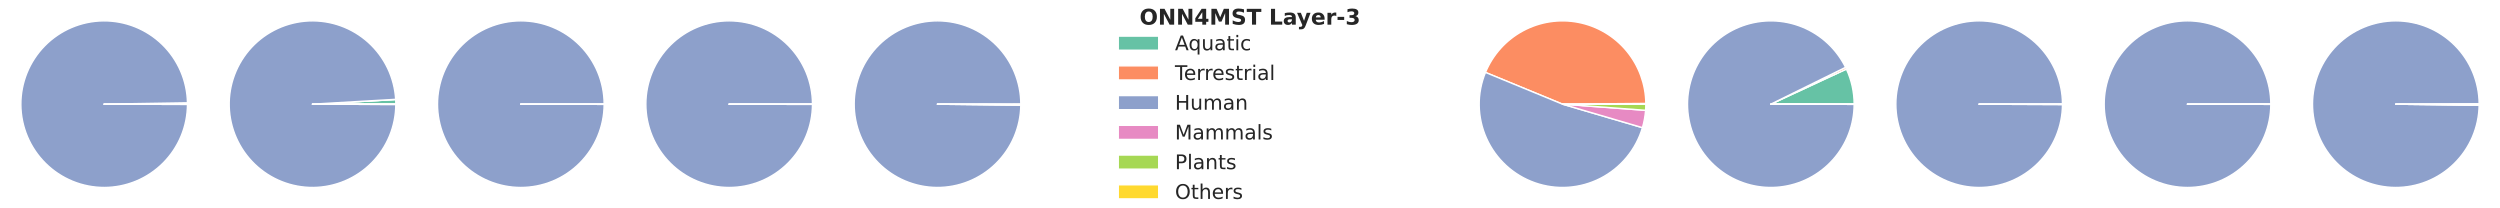 <?xml version="1.0" encoding="utf-8" standalone="no"?>
<!DOCTYPE svg PUBLIC "-//W3C//DTD SVG 1.1//EN"
  "http://www.w3.org/Graphics/SVG/1.1/DTD/svg11.dtd">
<!-- Created with matplotlib (https://matplotlib.org/) -->
<svg height="144pt" version="1.1" viewBox="0 0 1728 144" width="1728pt" xmlns="http://www.w3.org/2000/svg" xmlns:xlink="http://www.w3.org/1999/xlink">
 <defs>
  <style type="text/css">
*{stroke-linecap:butt;stroke-linejoin:round;}
  </style>
 </defs>
 <g id="figure_1">
  <g id="patch_1">
   <path d="M 0 144 
L 1728 144 
L 1728 0 
L 0 0 
z
" style="fill:#ffffff;"/>
  </g>
  <g id="axes_1">
   <g id="patch_2">
    <path d="M 129.6 72 
C 129.6 71.88 129.6 71.759 129.599 71.639 
C 129.598 71.519 129.597 71.398 129.595 71.278 
L 72 72 
L 129.6 72 
z
" style="fill:#66c2a5;stroke:#ffffff;stroke-linejoin:miter;"/>
   </g>
   <g id="patch_3">
    <path d="M 129.595 71.278 
C 129.595 71.242 129.595 71.206 129.594 71.17 
C 129.593 71.133 129.593 71.097 129.592 71.061 
L 72 72 
L 129.595 71.278 
z
" style="fill:#fc8d62;stroke:#ffffff;stroke-linejoin:miter;"/>
   </g>
   <g id="patch_4">
    <path d="M 129.592 71.061 
C 129.469 63.521 127.867 56.078 124.876 49.155 
C 121.885 42.233 117.564 35.964 112.157 30.707 
C 106.751 25.449 100.365 21.304 93.361 18.507 
C 86.358 15.711 78.873 14.316 71.332 14.404 
C 63.791 14.491 56.341 16.059 49.404 19.017 
C 42.467 21.975 36.179 26.267 30.896 31.649 
C 25.613 37.03 21.438 43.397 18.608 50.388 
C 15.779 57.378 14.349 64.856 14.401 72.397 
C 14.453 79.938 15.986 87.396 18.911 94.346 
C 21.837 101.297 26.1 107.606 31.456 112.914 
C 36.813 118.222 43.16 122.427 50.137 125.289 
C 57.114 128.152 64.585 129.616 72.126 129.6 
C 79.667 129.583 87.132 128.086 94.097 125.193 
C 101.061 122.3 107.39 118.067 112.723 112.736 
C 118.056 107.404 122.291 101.077 125.186 94.114 
C 128.081 87.15 129.581 79.686 129.6 72.145 
L 72 72 
L 129.592 71.061 
z
" style="fill:#8da0cb;stroke:#ffffff;stroke-linejoin:miter;"/>
   </g>
   <g id="patch_5">
    <path d="M 129.6 72.145 
C 129.6 72.139 129.6 72.133 129.6 72.127 
C 129.6 72.12 129.6 72.114 129.6 72.108 
L 72 72 
L 129.6 72.145 
z
" style="fill:#e78ac3;stroke:#ffffff;stroke-linejoin:miter;"/>
   </g>
   <g id="patch_6">
    <path d="M 129.6 72.108 
C 129.6 72.096 129.6 72.084 129.6 72.072 
C 129.6 72.06 129.6 72.048 129.6 72.036 
L 72 72 
L 129.6 72.108 
z
" style="fill:#a6d854;stroke:#ffffff;stroke-linejoin:miter;"/>
   </g>
   <g id="patch_7">
    <path d="M 129.6 72.036 
C 129.6 72.03 129.6 72.024 129.6 72.018 
C 129.6 72.012 129.6 72.006 129.6 72 
L 72 72 
L 129.6 72.036 
z
" style="fill:#ffd92f;stroke:#ffffff;stroke-linejoin:miter;"/>
   </g>
  </g>
  <g id="axes_2">
   <g id="patch_8">
    <path d="M 273.6 72 
C 273.6 71.462 273.592 70.924 273.577 70.387 
C 273.562 69.849 273.54 69.312 273.51 68.775 
L 216 72 
L 273.6 72 
z
" style="fill:#66c2a5;stroke:#ffffff;stroke-linejoin:miter;"/>
   </g>
   <g id="patch_9">
    <path d="M 273.51 68.775 
C 273.509 68.757 273.508 68.739 273.507 68.721 
C 273.506 68.703 273.505 68.685 273.503 68.667 
L 216 72 
L 273.51 68.775 
z
" style="fill:#fc8d62;stroke:#ffffff;stroke-linejoin:miter;"/>
   </g>
   <g id="patch_10">
    <path d="M 273.503 68.667 
C 273.07 61.189 271.182 53.868 267.946 47.113 
C 264.71 40.358 260.187 34.299 254.631 29.275 
C 249.076 24.252 242.593 20.36 235.547 17.818 
C 228.502 15.276 221.028 14.133 213.545 14.452 
C 206.061 14.772 198.712 16.548 191.908 19.68 
C 185.105 22.813 178.977 27.243 173.87 32.721 
C 168.762 38.2 164.772 44.622 162.123 51.628 
C 159.474 58.634 158.217 66.09 158.422 73.577 
C 158.627 81.064 160.29 88.44 163.319 95.291 
C 166.347 102.141 170.683 108.335 176.083 113.526 
C 181.483 118.717 187.844 122.804 194.809 125.56 
C 201.773 128.316 209.209 129.687 216.699 129.596 
C 224.188 129.505 231.588 127.954 238.484 125.03 
C 245.38 122.107 251.64 117.866 256.912 112.546 
C 262.185 107.226 266.369 100.928 269.231 94.006 
C 272.092 87.084 273.576 79.67 273.6 72.18 
L 216 72 
L 273.503 68.667 
z
" style="fill:#8da0cb;stroke:#ffffff;stroke-linejoin:miter;"/>
   </g>
   <g id="patch_11">
    <path d="M 273.6 72.18 
C 273.6 72.174 273.6 72.168 273.6 72.162 
C 273.6 72.156 273.6 72.15 273.6 72.144 
L 216 72 
L 273.6 72.18 
z
" style="fill:#e78ac3;stroke:#ffffff;stroke-linejoin:miter;"/>
   </g>
   <g id="patch_12">
    <path d="M 273.6 72.144 
C 273.6 72.126 273.6 72.108 273.6 72.09 
C 273.6 72.072 273.6 72.054 273.6 72.036 
L 216 72 
L 273.6 72.144 
z
" style="fill:#a6d854;stroke:#ffffff;stroke-linejoin:miter;"/>
   </g>
   <g id="patch_13">
    <path d="M 273.6 72.036 
C 273.6 72.03 273.6 72.024 273.6 72.018 
C 273.6 72.012 273.6 72.006 273.6 72 
L 216 72 
L 273.6 72.036 
z
" style="fill:#ffd92f;stroke:#ffffff;stroke-linejoin:miter;"/>
   </g>
  </g>
  <g id="axes_3">
   <g id="patch_14">
    <path d="M 417.6 72 
C 417.6 71.994 417.6 71.988 417.6 71.982 
C 417.6 71.976 417.6 71.97 417.6 71.964 
L 360 72 
L 417.6 72 
z
" style="fill:#66c2a5;stroke:#ffffff;stroke-linejoin:miter;"/>
   </g>
   <g id="patch_15">
    <path d="M 417.6 71.964 
C 417.6 71.958 417.6 71.952 417.6 71.946 
C 417.6 71.94 417.6 71.934 417.6 71.928 
L 360 72 
L 417.6 71.964 
z
" style="fill:#fc8d62;stroke:#ffffff;stroke-linejoin:miter;"/>
   </g>
   <g id="patch_16">
    <path d="M 417.6 71.928 
C 417.59 64.368 416.093 56.883 413.192 49.901 
C 410.292 42.919 406.045 36.577 400.694 31.236 
C 395.344 25.894 388.994 21.658 382.007 18.77 
C 375.02 15.881 367.533 14.396 359.973 14.4 
C 352.413 14.404 344.927 15.896 337.943 18.791 
C 330.959 21.686 324.613 25.928 319.267 31.274 
C 313.922 36.62 309.681 42.967 306.787 49.951 
C 303.893 56.935 302.402 64.422 302.4 71.982 
C 302.398 79.542 303.884 87.029 306.773 94.015 
C 309.663 101.002 313.9 107.351 319.242 112.701 
C 324.584 118.05 330.927 122.296 337.909 125.196 
C 344.891 128.095 352.377 129.592 359.937 129.6 
C 367.497 129.608 374.985 128.128 381.974 125.244 
C 388.962 122.36 395.315 118.128 400.669 112.79 
C 406.022 107.452 410.273 101.112 413.178 94.132 
C 416.083 87.153 417.586 79.669 417.6 72.109 
L 360 72 
L 417.6 71.928 
z
" style="fill:#8da0cb;stroke:#ffffff;stroke-linejoin:miter;"/>
   </g>
   <g id="patch_17">
    <path d="M 417.6 72.109 
C 417.6 72.103 417.6 72.096 417.6 72.09 
C 417.6 72.084 417.6 72.078 417.6 72.072 
L 360 72 
L 417.6 72.109 
z
" style="fill:#e78ac3;stroke:#ffffff;stroke-linejoin:miter;"/>
   </g>
   <g id="patch_18">
    <path d="M 417.6 72.072 
C 417.6 72.066 417.6 72.06 417.6 72.054 
C 417.6 72.048 417.6 72.042 417.6 72.036 
L 360 72 
L 417.6 72.072 
z
" style="fill:#a6d854;stroke:#ffffff;stroke-linejoin:miter;"/>
   </g>
   <g id="patch_19">
    <path d="M 417.6 72.036 
C 417.6 72.03 417.6 72.024 417.6 72.018 
C 417.6 72.012 417.6 72.006 417.6 72 
L 360 72 
L 417.6 72.036 
z
" style="fill:#ffd92f;stroke:#ffffff;stroke-linejoin:miter;"/>
   </g>
  </g>
  <g id="axes_4">
   <g id="patch_20">
    <path d="M 561.6 72 
C 561.6 71.994 561.6 71.988 561.6 71.982 
C 561.6 71.976 561.6 71.97 561.6 71.964 
L 504 72 
L 561.6 72 
z
" style="fill:#66c2a5;stroke:#ffffff;stroke-linejoin:miter;"/>
   </g>
   <g id="patch_21">
    <path d="M 561.6 71.964 
C 561.6 71.958 561.6 71.952 561.6 71.946 
C 561.6 71.94 561.6 71.934 561.6 71.928 
L 504 72 
L 561.6 71.964 
z
" style="fill:#fc8d62;stroke:#ffffff;stroke-linejoin:miter;"/>
   </g>
   <g id="patch_22">
    <path d="M 561.6 71.928 
C 561.59 64.368 560.093 56.884 557.193 49.903 
C 554.293 42.922 550.047 36.58 544.697 31.239 
C 539.348 25.898 532.999 21.661 526.013 18.772 
C 519.028 15.883 511.541 14.398 503.982 14.4 
C 496.423 14.402 488.937 15.893 481.953 18.786 
C 474.97 21.68 468.623 25.92 463.277 31.264 
C 457.931 36.609 453.689 42.954 450.793 49.937 
C 447.898 56.919 446.405 64.404 446.4 71.964 
C 446.395 79.523 447.879 87.01 450.766 93.997 
C 453.652 100.983 457.886 107.333 463.226 112.685 
C 468.565 118.036 474.906 122.284 481.886 125.186 
C 488.867 128.088 496.35 129.588 503.91 129.6 
C 511.469 129.612 518.957 128.135 525.946 125.255 
C 532.936 122.375 539.29 118.147 544.646 112.812 
C 550.002 107.478 554.256 101.141 557.165 94.164 
C 560.074 87.186 561.581 79.704 561.6 72.145 
L 504 72 
L 561.6 71.928 
z
" style="fill:#8da0cb;stroke:#ffffff;stroke-linejoin:miter;"/>
   </g>
   <g id="patch_23">
    <path d="M 561.6 72.145 
C 561.6 72.133 561.6 72.121 561.6 72.109 
C 561.6 72.096 561.6 72.084 561.6 72.072 
L 504 72 
L 561.6 72.145 
z
" style="fill:#e78ac3;stroke:#ffffff;stroke-linejoin:miter;"/>
   </g>
   <g id="patch_24">
    <path d="M 561.6 72.072 
C 561.6 72.066 561.6 72.06 561.6 72.054 
C 561.6 72.048 561.6 72.042 561.6 72.036 
L 504 72 
L 561.6 72.072 
z
" style="fill:#a6d854;stroke:#ffffff;stroke-linejoin:miter;"/>
   </g>
   <g id="patch_25">
    <path d="M 561.6 72.036 
C 561.6 72.03 561.6 72.024 561.6 72.018 
C 561.6 72.012 561.6 72.006 561.6 72 
L 504 72 
L 561.6 72.036 
z
" style="fill:#ffd92f;stroke:#ffffff;stroke-linejoin:miter;"/>
   </g>
  </g>
  <g id="axes_5">
   <g id="patch_26">
    <path d="M 705.6 72 
C 705.6 71.988 705.6 71.976 705.6 71.964 
C 705.6 71.952 705.6 71.94 705.6 71.928 
L 648 72 
L 705.6 72 
z
" style="fill:#66c2a5;stroke:#ffffff;stroke-linejoin:miter;"/>
   </g>
   <g id="patch_27">
    <path d="M 705.6 71.928 
C 705.6 71.922 705.6 71.916 705.6 71.91 
C 705.6 71.903 705.6 71.897 705.6 71.891 
L 648 72 
L 705.6 71.928 
z
" style="fill:#fc8d62;stroke:#ffffff;stroke-linejoin:miter;"/>
   </g>
   <g id="patch_28">
    <path d="M 705.6 71.891 
C 705.586 64.344 704.088 56.873 701.193 49.903 
C 698.298 42.933 694.06 36.6 688.723 31.264 
C 683.385 25.928 677.051 21.693 670.08 18.8 
C 663.11 15.907 655.638 14.412 648.09 14.4 
C 640.543 14.388 633.067 15.86 626.087 18.731 
C 619.107 21.602 612.759 25.817 607.405 31.137 
C 602.051 36.456 597.794 42.775 594.877 49.736 
C 591.96 56.697 590.439 64.163 590.401 71.71 
C 590.363 79.258 591.809 86.739 594.656 93.729 
C 597.503 100.718 601.696 107.081 606.996 112.453 
C 612.297 117.826 618.602 122.105 625.553 125.046 
C 632.503 127.987 639.964 129.534 647.511 129.598 
C 655.058 129.662 662.545 128.242 669.544 125.419 
C 676.544 122.596 682.92 118.425 688.311 113.143 
C 693.702 107.861 698.003 101.571 700.968 94.631 
C 703.933 87.69 705.506 80.234 705.596 72.688 
L 648 72 
L 705.6 71.891 
z
" style="fill:#8da0cb;stroke:#ffffff;stroke-linejoin:miter;"/>
   </g>
   <g id="patch_29">
    <path d="M 705.596 72.688 
C 705.597 72.621 705.597 72.555 705.598 72.489 
C 705.598 72.422 705.599 72.356 705.599 72.29 
L 648 72 
L 705.596 72.688 
z
" style="fill:#e78ac3;stroke:#ffffff;stroke-linejoin:miter;"/>
   </g>
   <g id="patch_30">
    <path d="M 705.599 72.29 
C 705.599 72.283 705.599 72.277 705.599 72.271 
C 705.599 72.265 705.599 72.259 705.599 72.253 
L 648 72 
L 705.599 72.29 
z
" style="fill:#a6d854;stroke:#ffffff;stroke-linejoin:miter;"/>
   </g>
   <g id="patch_31">
    <path d="M 705.599 72.253 
C 705.599 72.247 705.599 72.241 705.6 72.235 
C 705.6 72.229 705.6 72.223 705.6 72.217 
L 648 72 
L 705.599 72.253 
z
" style="fill:#ffd92f;stroke:#ffffff;stroke-linejoin:miter;"/>
   </g>
  </g>
  <g id="axes_6"/>
  <g id="axes_7"/>
  <g id="axes_8">
   <g id="patch_32">
    <path d="M 1137.6 72 
C 1137.6 71.916 1137.6 71.832 1137.599 71.748 
C 1137.599 71.664 1137.599 71.58 1137.598 71.496 
L 1080 72 
L 1137.6 72 
z
" style="fill:#66c2a5;stroke:#ffffff;stroke-linejoin:miter;"/>
   </g>
   <g id="patch_33">
    <path d="M 1137.598 71.496 
C 1137.481 58.207 1132.77 45.36 1124.268 35.147 
C 1115.766 24.934 1103.986 17.972 1090.939 15.448 
C 1077.892 12.925 1064.365 14.992 1052.668 21.298 
C 1040.971 27.603 1031.808 37.767 1026.745 50.053 
L 1080 72 
L 1137.598 71.496 
z
" style="fill:#fc8d62;stroke:#ffffff;stroke-linejoin:miter;"/>
   </g>
   <g id="patch_34">
    <path d="M 1026.745 50.053 
C 1023.766 57.282 1022.29 65.042 1022.406 72.86 
C 1022.523 80.678 1024.23 88.39 1027.424 95.527 
C 1030.618 102.664 1035.231 109.076 1040.983 114.372 
C 1046.734 119.668 1053.505 123.739 1060.88 126.334 
C 1068.255 128.929 1076.082 129.996 1083.883 129.469 
C 1091.684 128.942 1099.296 126.832 1106.255 123.268 
C 1113.215 119.704 1119.376 114.76 1124.363 108.738 
C 1129.35 102.717 1133.058 95.742 1135.263 88.241 
L 1080 72 
L 1026.745 50.053 
z
" style="fill:#8da0cb;stroke:#ffffff;stroke-linejoin:miter;"/>
   </g>
   <g id="patch_35">
    <path d="M 1135.263 88.241 
C 1135.837 86.287 1136.307 84.305 1136.671 82.302 
C 1137.035 80.299 1137.293 78.278 1137.443 76.247 
L 1080 72 
L 1135.263 88.241 
z
" style="fill:#e78ac3;stroke:#ffffff;stroke-linejoin:miter;"/>
   </g>
   <g id="patch_36">
    <path d="M 1137.443 76.247 
C 1137.495 75.547 1137.534 74.845 1137.56 74.143 
C 1137.586 73.441 1137.6 72.739 1137.6 72.036 
L 1080 72 
L 1137.443 76.247 
z
" style="fill:#a6d854;stroke:#ffffff;stroke-linejoin:miter;"/>
   </g>
   <g id="patch_37">
    <path d="M 1137.6 72.036 
C 1137.6 72.03 1137.6 72.024 1137.6 72.018 
C 1137.6 72.012 1137.6 72.006 1137.6 72 
L 1080 72 
L 1137.6 72.036 
z
" style="fill:#ffd92f;stroke:#ffffff;stroke-linejoin:miter;"/>
   </g>
  </g>
  <g id="axes_9">
   <g id="patch_38">
    <path d="M 1281.6 72 
C 1281.6 67.819 1281.145 63.65 1280.242 59.567 
C 1279.34 55.485 1277.995 51.512 1276.233 47.721 
L 1224 72 
L 1281.6 72 
z
" style="fill:#66c2a5;stroke:#ffffff;stroke-linejoin:miter;"/>
   </g>
   <g id="patch_39">
    <path d="M 1276.233 47.721 
C 1276.141 47.522 1276.047 47.324 1275.953 47.127 
C 1275.858 46.93 1275.763 46.733 1275.666 46.537 
L 1224 72 
L 1276.233 47.721 
z
" style="fill:#fc8d62;stroke:#ffffff;stroke-linejoin:miter;"/>
   </g>
   <g id="patch_40">
    <path d="M 1275.666 46.537 
C 1272.568 40.251 1268.349 34.583 1263.217 29.813 
C 1258.085 25.042 1252.125 21.247 1245.63 18.616 
C 1239.136 15.984 1232.215 14.56 1225.21 14.413 
C 1218.204 14.266 1211.23 15.398 1204.63 17.754 
C 1198.031 20.111 1191.917 23.652 1186.589 28.203 
C 1181.261 32.754 1176.808 38.24 1173.449 44.39 
C 1170.09 50.539 1167.881 57.251 1166.931 64.193 
C 1165.982 71.136 1166.307 78.194 1167.891 85.02 
C 1169.475 91.846 1172.291 98.326 1176.201 104.141 
C 1180.111 109.956 1185.05 115.009 1190.774 119.051 
C 1196.498 123.093 1202.912 126.057 1209.699 127.797 
C 1216.487 129.536 1223.536 130.023 1230.499 129.232 
C 1237.461 128.442 1244.221 126.387 1250.446 123.17 
C 1256.671 119.952 1262.257 115.626 1266.929 110.403 
C 1271.601 105.181 1275.281 99.149 1277.788 92.606 
C 1280.295 86.062 1281.587 79.116 1281.6 72.109 
L 1224 72 
L 1275.666 46.537 
z
" style="fill:#8da0cb;stroke:#ffffff;stroke-linejoin:miter;"/>
   </g>
   <g id="patch_41">
    <path d="M 1281.6 72.109 
C 1281.6 72.103 1281.6 72.096 1281.6 72.09 
C 1281.6 72.084 1281.6 72.078 1281.6 72.072 
L 1224 72 
L 1281.6 72.109 
z
" style="fill:#e78ac3;stroke:#ffffff;stroke-linejoin:miter;"/>
   </g>
   <g id="patch_42">
    <path d="M 1281.6 72.072 
C 1281.6 72.066 1281.6 72.06 1281.6 72.054 
C 1281.6 72.048 1281.6 72.042 1281.6 72.036 
L 1224 72 
L 1281.6 72.072 
z
" style="fill:#a6d854;stroke:#ffffff;stroke-linejoin:miter;"/>
   </g>
   <g id="patch_43">
    <path d="M 1281.6 72.036 
C 1281.6 72.03 1281.6 72.024 1281.6 72.018 
C 1281.6 72.012 1281.6 72.006 1281.6 72 
L 1224 72 
L 1281.6 72.036 
z
" style="fill:#ffd92f;stroke:#ffffff;stroke-linejoin:miter;"/>
   </g>
  </g>
  <g id="axes_10">
   <g id="patch_44">
    <path d="M 1425.6 72 
C 1425.6 71.994 1425.6 71.988 1425.6 71.982 
C 1425.6 71.976 1425.6 71.97 1425.6 71.964 
L 1368 72 
L 1425.6 72 
z
" style="fill:#66c2a5;stroke:#ffffff;stroke-linejoin:miter;"/>
   </g>
   <g id="patch_45">
    <path d="M 1425.6 71.964 
C 1425.6 71.958 1425.6 71.952 1425.6 71.946 
C 1425.6 71.94 1425.6 71.934 1425.6 71.928 
L 1368 72 
L 1425.6 71.964 
z
" style="fill:#fc8d62;stroke:#ffffff;stroke-linejoin:miter;"/>
   </g>
   <g id="patch_46">
    <path d="M 1425.6 71.928 
C 1425.59 64.371 1424.094 56.889 1421.196 49.909 
C 1418.297 42.93 1414.054 36.589 1408.707 31.248 
C 1403.36 25.908 1397.015 21.671 1390.032 18.78 
C 1383.05 15.89 1375.566 14.401 1368.009 14.4 
C 1360.452 14.399 1352.968 15.885 1345.985 18.773 
C 1339.001 21.662 1332.654 25.896 1327.306 31.235 
C 1321.958 36.575 1317.712 42.914 1314.811 49.893 
C 1311.911 56.871 1310.412 64.352 1310.4 71.91 
C 1310.388 79.467 1311.864 86.953 1314.742 93.94 
C 1317.621 100.928 1321.847 107.281 1327.178 112.637 
C 1332.51 117.992 1338.843 122.247 1345.818 125.157 
C 1352.792 128.068 1360.271 129.577 1367.828 129.6 
C 1375.385 129.622 1382.873 128.157 1389.865 125.289 
C 1396.856 122.42 1403.215 118.203 1408.579 112.879 
C 1413.942 107.555 1418.206 101.228 1421.126 94.258 
C 1424.046 87.287 1425.566 79.81 1425.599 72.253 
L 1368 72 
L 1425.6 71.928 
z
" style="fill:#8da0cb;stroke:#ffffff;stroke-linejoin:miter;"/>
   </g>
   <g id="patch_47">
    <path d="M 1425.599 72.253 
C 1425.6 72.223 1425.6 72.193 1425.6 72.163 
C 1425.6 72.133 1425.6 72.103 1425.6 72.072 
L 1368 72 
L 1425.599 72.253 
z
" style="fill:#e78ac3;stroke:#ffffff;stroke-linejoin:miter;"/>
   </g>
   <g id="patch_48">
    <path d="M 1425.6 72.072 
C 1425.6 72.066 1425.6 72.06 1425.6 72.054 
C 1425.6 72.048 1425.6 72.042 1425.6 72.036 
L 1368 72 
L 1425.6 72.072 
z
" style="fill:#a6d854;stroke:#ffffff;stroke-linejoin:miter;"/>
   </g>
   <g id="patch_49">
    <path d="M 1425.6 72.036 
C 1425.6 72.03 1425.6 72.024 1425.6 72.018 
C 1425.6 72.012 1425.6 72.006 1425.6 72 
L 1368 72 
L 1425.6 72.036 
z
" style="fill:#ffd92f;stroke:#ffffff;stroke-linejoin:miter;"/>
   </g>
  </g>
  <g id="axes_11">
   <g id="patch_50">
    <path d="M 1569.6 72 
C 1569.6 71.976 1569.6 71.952 1569.6 71.928 
C 1569.6 71.904 1569.6 71.879 1569.6 71.855 
L 1512 72 
L 1569.6 72 
z
" style="fill:#66c2a5;stroke:#ffffff;stroke-linejoin:miter;"/>
   </g>
   <g id="patch_51">
    <path d="M 1569.6 71.855 
C 1569.6 71.849 1569.6 71.843 1569.6 71.837 
C 1569.6 71.831 1569.6 71.825 1569.6 71.819 
L 1512 72 
L 1569.6 71.855 
z
" style="fill:#fc8d62;stroke:#ffffff;stroke-linejoin:miter;"/>
   </g>
   <g id="patch_52">
    <path d="M 1569.6 71.819 
C 1569.576 64.261 1568.065 56.782 1565.153 49.807 
C 1562.241 42.833 1557.985 36.499 1552.627 31.168 
C 1547.269 25.838 1540.914 21.613 1533.926 18.736 
C 1526.937 15.859 1519.449 14.386 1511.892 14.4 
C 1504.334 14.414 1496.852 15.916 1489.874 18.819 
C 1482.896 21.722 1476.557 25.971 1471.22 31.322 
C 1465.882 36.673 1461.65 43.022 1458.764 50.008 
C 1455.878 56.993 1454.395 64.478 1454.4 72.036 
C 1454.405 79.594 1455.897 87.078 1458.791 94.059 
C 1461.686 101.041 1465.926 107.385 1471.271 112.729 
C 1476.615 118.074 1482.959 122.314 1489.941 125.209 
C 1496.922 128.103 1504.406 129.595 1511.964 129.6 
C 1519.522 129.605 1527.007 128.122 1533.992 125.236 
C 1540.978 122.351 1547.327 118.118 1552.678 112.78 
C 1558.029 107.443 1562.278 101.104 1565.181 94.126 
C 1568.084 87.148 1569.586 79.666 1569.6 72.109 
L 1512 72 
L 1569.6 71.819 
z
" style="fill:#8da0cb;stroke:#ffffff;stroke-linejoin:miter;"/>
   </g>
   <g id="patch_53">
    <path d="M 1569.6 72.109 
C 1569.6 72.103 1569.6 72.096 1569.6 72.09 
C 1569.6 72.084 1569.6 72.078 1569.6 72.072 
L 1512 72 
L 1569.6 72.109 
z
" style="fill:#e78ac3;stroke:#ffffff;stroke-linejoin:miter;"/>
   </g>
   <g id="patch_54">
    <path d="M 1569.6 72.072 
C 1569.6 72.066 1569.6 72.06 1569.6 72.054 
C 1569.6 72.048 1569.6 72.042 1569.6 72.036 
L 1512 72 
L 1569.6 72.072 
z
" style="fill:#a6d854;stroke:#ffffff;stroke-linejoin:miter;"/>
   </g>
   <g id="patch_55">
    <path d="M 1569.6 72.036 
C 1569.6 72.03 1569.6 72.024 1569.6 72.018 
C 1569.6 72.012 1569.6 72.006 1569.6 72 
L 1512 72 
L 1569.6 72.036 
z
" style="fill:#ffd92f;stroke:#ffffff;stroke-linejoin:miter;"/>
   </g>
  </g>
  <g id="axes_12">
   <g id="patch_56">
    <path d="M 1713.6 72 
C 1713.6 71.97 1713.6 71.94 1713.6 71.91 
C 1713.6 71.88 1713.6 71.85 1713.6 71.819 
L 1656 72 
L 1713.6 72 
z
" style="fill:#66c2a5;stroke:#ffffff;stroke-linejoin:miter;"/>
   </g>
   <g id="patch_57">
    <path d="M 1713.6 71.819 
C 1713.6 71.813 1713.6 71.807 1713.6 71.801 
C 1713.6 71.795 1713.6 71.789 1713.6 71.783 
L 1656 72 
L 1713.6 71.819 
z
" style="fill:#fc8d62;stroke:#ffffff;stroke-linejoin:miter;"/>
   </g>
   <g id="patch_58">
    <path d="M 1713.6 71.783 
C 1713.571 64.238 1712.061 56.772 1709.154 49.809 
C 1706.247 42.847 1702.001 36.523 1696.656 31.197 
C 1691.311 25.872 1684.972 21.648 1677.999 18.766 
C 1671.026 15.885 1663.554 14.401 1656.009 14.4 
C 1648.464 14.399 1640.992 15.88 1634.018 18.76 
C 1627.044 21.639 1620.703 25.861 1615.357 31.185 
C 1610.011 36.508 1605.762 42.831 1602.853 49.793 
C 1599.944 56.754 1598.431 64.22 1598.4 71.765 
C 1598.37 79.31 1599.822 86.788 1602.674 93.773 
C 1605.526 100.758 1609.723 107.116 1615.026 112.483 
C 1620.328 117.85 1626.634 122.123 1633.585 125.06 
C 1640.535 127.996 1647.995 129.538 1655.54 129.598 
C 1663.084 129.658 1670.568 128.236 1677.564 125.411 
C 1684.56 122.586 1690.934 118.414 1696.322 113.133 
C 1701.71 107.851 1706.008 101.562 1708.971 94.623 
C 1711.935 87.684 1713.506 80.231 1713.596 72.686 
L 1656 72 
L 1713.6 71.783 
z
" style="fill:#8da0cb;stroke:#ffffff;stroke-linejoin:miter;"/>
   </g>
   <g id="patch_59">
    <path d="M 1713.596 72.686 
C 1713.596 72.68 1713.596 72.674 1713.596 72.668 
C 1713.596 72.662 1713.596 72.656 1713.596 72.65 
L 1656 72 
L 1713.596 72.686 
z
" style="fill:#e78ac3;stroke:#ffffff;stroke-linejoin:miter;"/>
   </g>
   <g id="patch_60">
    <path d="M 1713.596 72.65 
C 1713.597 72.548 1713.598 72.445 1713.599 72.343 
C 1713.6 72.241 1713.6 72.139 1713.6 72.036 
L 1656 72 
L 1713.596 72.65 
z
" style="fill:#a6d854;stroke:#ffffff;stroke-linejoin:miter;"/>
   </g>
   <g id="patch_61">
    <path d="M 1713.6 72.036 
C 1713.6 72.03 1713.6 72.024 1713.6 72.018 
C 1713.6 72.012 1713.6 72.006 1713.6 72 
L 1656 72 
L 1713.6 72.036 
z
" style="fill:#ffd92f;stroke:#ffffff;stroke-linejoin:miter;"/>
   </g>
  </g>
  <g id="text_1">
   <!-- ONN4MST Layer-3 -->
   <defs>
    <path d="M 42.484 60.594 
Q 33.891 60.594 29.156 54.25 
Q 24.422 47.906 24.422 36.375 
Q 24.422 24.906 29.156 18.547 
Q 33.891 12.203 42.484 12.203 
Q 51.125 12.203 55.859 18.547 
Q 60.594 24.906 60.594 36.375 
Q 60.594 47.906 55.859 54.25 
Q 51.125 60.594 42.484 60.594 
z
M 42.484 74.219 
Q 60.062 74.219 70.016 64.156 
Q 79.984 54.109 79.984 36.375 
Q 79.984 18.703 70.016 8.641 
Q 60.062 -1.422 42.484 -1.422 
Q 24.953 -1.422 14.969 8.641 
Q 4.984 18.703 4.984 36.375 
Q 4.984 54.109 14.969 64.156 
Q 24.953 74.219 42.484 74.219 
z
" id="DejaVuSans-Bold-79"/>
    <path d="M 9.188 72.906 
L 30.172 72.906 
L 56.688 22.906 
L 56.688 72.906 
L 74.516 72.906 
L 74.516 0 
L 53.516 0 
L 27 50 
L 27 0 
L 9.188 0 
z
" id="DejaVuSans-Bold-78"/>
    <path d="M 36.812 57.422 
L 16.219 26.906 
L 36.812 26.906 
z
M 33.688 72.906 
L 54.594 72.906 
L 54.594 26.906 
L 64.984 26.906 
L 64.984 13.281 
L 54.594 13.281 
L 54.594 0 
L 36.812 0 
L 36.812 13.281 
L 4.5 13.281 
L 4.5 29.391 
z
" id="DejaVuSans-Bold-52"/>
    <path d="M 9.188 72.906 
L 33.109 72.906 
L 49.703 33.891 
L 66.406 72.906 
L 90.281 72.906 
L 90.281 0 
L 72.516 0 
L 72.516 53.328 
L 55.719 14.016 
L 43.797 14.016 
L 27 53.328 
L 27 0 
L 9.188 0 
z
" id="DejaVuSans-Bold-77"/>
    <path d="M 59.906 70.609 
L 59.906 55.172 
Q 53.906 57.859 48.188 59.219 
Q 42.484 60.594 37.406 60.594 
Q 30.672 60.594 27.438 58.734 
Q 24.219 56.891 24.219 52.984 
Q 24.219 50.047 26.391 48.406 
Q 28.562 46.781 34.281 45.609 
L 42.281 44 
Q 54.438 41.547 59.562 36.562 
Q 64.703 31.594 64.703 22.406 
Q 64.703 10.359 57.547 4.469 
Q 50.391 -1.422 35.688 -1.422 
Q 28.766 -1.422 21.781 -0.094 
Q 14.797 1.219 7.812 3.812 
L 7.812 19.672 
Q 14.797 15.969 21.312 14.078 
Q 27.828 12.203 33.891 12.203 
Q 40.047 12.203 43.312 14.25 
Q 46.578 16.312 46.578 20.125 
Q 46.578 23.531 44.359 25.391 
Q 42.141 27.25 35.5 28.719 
L 28.219 30.328 
Q 17.281 32.672 12.219 37.797 
Q 7.172 42.922 7.172 51.609 
Q 7.172 62.5 14.203 68.359 
Q 21.234 74.219 34.422 74.219 
Q 40.438 74.219 46.781 73.312 
Q 53.125 72.406 59.906 70.609 
z
" id="DejaVuSans-Bold-83"/>
    <path d="M 0.484 72.906 
L 67.672 72.906 
L 67.672 58.688 
L 43.5 58.688 
L 43.5 0 
L 24.703 0 
L 24.703 58.688 
L 0.484 58.688 
z
" id="DejaVuSans-Bold-84"/>
    <path id="DejaVuSans-Bold-32"/>
    <path d="M 9.188 72.906 
L 27.984 72.906 
L 27.984 14.203 
L 60.984 14.203 
L 60.984 0 
L 9.188 0 
z
" id="DejaVuSans-Bold-76"/>
    <path d="M 32.906 24.609 
Q 27.438 24.609 24.672 22.75 
Q 21.922 20.906 21.922 17.281 
Q 21.922 13.969 24.141 12.078 
Q 26.375 10.203 30.328 10.203 
Q 35.25 10.203 38.625 13.734 
Q 42 17.281 42 22.609 
L 42 24.609 
z
M 59.625 31.203 
L 59.625 0 
L 42 0 
L 42 8.109 
Q 38.484 3.125 34.078 0.844 
Q 29.688 -1.422 23.391 -1.422 
Q 14.891 -1.422 9.594 3.531 
Q 4.297 8.5 4.297 16.406 
Q 4.297 26.031 10.906 30.516 
Q 17.531 35.016 31.688 35.016 
L 42 35.016 
L 42 36.375 
Q 42 40.531 38.719 42.453 
Q 35.453 44.391 28.516 44.391 
Q 22.906 44.391 18.062 43.266 
Q 13.234 42.141 9.078 39.891 
L 9.078 53.219 
Q 14.703 54.594 20.359 55.297 
Q 26.031 56 31.688 56 
Q 46.484 56 53.047 50.172 
Q 59.625 44.344 59.625 31.203 
z
" id="DejaVuSans-Bold-97"/>
    <path d="M 1.219 54.688 
L 18.703 54.688 
L 33.406 17.578 
L 45.906 54.688 
L 63.375 54.688 
L 40.375 -5.172 
Q 36.922 -14.312 32.297 -17.938 
Q 27.688 -21.578 20.125 -21.578 
L 10.016 -21.578 
L 10.016 -10.109 
L 15.484 -10.109 
Q 19.922 -10.109 21.938 -8.688 
Q 23.969 -7.281 25.094 -3.609 
L 25.594 -2.094 
z
" id="DejaVuSans-Bold-121"/>
    <path d="M 62.984 27.484 
L 62.984 22.516 
L 22.125 22.516 
Q 22.75 16.359 26.562 13.281 
Q 30.375 10.203 37.203 10.203 
Q 42.719 10.203 48.5 11.844 
Q 54.297 13.484 60.406 16.797 
L 60.406 3.328 
Q 54.203 0.984 48 -0.219 
Q 41.797 -1.422 35.594 -1.422 
Q 20.75 -1.422 12.516 6.125 
Q 4.297 13.672 4.297 27.297 
Q 4.297 40.672 12.375 48.328 
Q 20.453 56 34.625 56 
Q 47.516 56 55.25 48.234 
Q 62.984 40.484 62.984 27.484 
z
M 45.016 33.297 
Q 45.016 38.281 42.109 41.328 
Q 39.203 44.391 34.516 44.391 
Q 29.438 44.391 26.266 41.531 
Q 23.094 38.672 22.312 33.297 
z
" id="DejaVuSans-Bold-101"/>
    <path d="M 49.031 39.797 
Q 46.734 40.875 44.453 41.375 
Q 42.188 41.891 39.891 41.891 
Q 33.156 41.891 29.516 37.562 
Q 25.875 33.25 25.875 25.203 
L 25.875 0 
L 8.406 0 
L 8.406 54.688 
L 25.875 54.688 
L 25.875 45.703 
Q 29.25 51.078 33.609 53.531 
Q 37.984 56 44.094 56 
Q 44.969 56 45.984 55.922 
Q 47.016 55.859 48.969 55.609 
z
" id="DejaVuSans-Bold-114"/>
    <path d="M 5.422 35.891 
L 36.078 35.891 
L 36.078 21.688 
L 5.422 21.688 
z
" id="DejaVuSans-Bold-45"/>
    <path d="M 46.578 39.312 
Q 53.953 37.406 57.781 32.688 
Q 61.625 27.984 61.625 20.703 
Q 61.625 9.859 53.312 4.219 
Q 45.016 -1.422 29.109 -1.422 
Q 23.484 -1.422 17.844 -0.516 
Q 12.203 0.391 6.688 2.203 
L 6.688 16.703 
Q 11.969 14.062 17.156 12.719 
Q 22.359 11.375 27.391 11.375 
Q 34.859 11.375 38.844 13.953 
Q 42.828 16.547 42.828 21.391 
Q 42.828 26.375 38.75 28.938 
Q 34.672 31.5 26.703 31.5 
L 19.188 31.5 
L 19.188 43.609 
L 27.094 43.609 
Q 34.188 43.609 37.641 45.828 
Q 41.109 48.047 41.109 52.594 
Q 41.109 56.781 37.734 59.078 
Q 34.375 61.375 28.219 61.375 
Q 23.688 61.375 19.047 60.344 
Q 14.406 59.328 9.812 57.328 
L 9.812 71.094 
Q 15.375 72.656 20.844 73.438 
Q 26.312 74.219 31.594 74.219 
Q 45.797 74.219 52.844 69.547 
Q 59.906 64.891 59.906 55.516 
Q 59.906 49.125 56.531 45.047 
Q 53.172 40.969 46.578 39.312 
z
" id="DejaVuSans-Bold-51"/>
   </defs>
   <g style="fill:#262626;" transform="translate(787.649 17.04)scale(0.15 -0.15)">
    <use xlink:href="#DejaVuSans-Bold-79"/>
    <use x="85.01" xlink:href="#DejaVuSans-Bold-78"/>
    <use x="168.701" xlink:href="#DejaVuSans-Bold-78"/>
    <use x="252.393" xlink:href="#DejaVuSans-Bold-52"/>
    <use x="321.973" xlink:href="#DejaVuSans-Bold-77"/>
    <use x="421.484" xlink:href="#DejaVuSans-Bold-83"/>
    <use x="493.506" xlink:href="#DejaVuSans-Bold-84"/>
    <use x="561.719" xlink:href="#DejaVuSans-Bold-32"/>
    <use x="596.533" xlink:href="#DejaVuSans-Bold-76"/>
    <use x="660.254" xlink:href="#DejaVuSans-Bold-97"/>
    <use x="724.609" xlink:href="#DejaVuSans-Bold-121"/>
    <use x="789.795" xlink:href="#DejaVuSans-Bold-101"/>
    <use x="857.617" xlink:href="#DejaVuSans-Bold-114"/>
    <use x="906.934" xlink:href="#DejaVuSans-Bold-45"/>
    <use x="948.438" xlink:href="#DejaVuSans-Bold-51"/>
   </g>
  </g>
  <g id="legend_1">
   <g id="patch_62">
    <path d="M 770.12 146.016 
L 884.165 146.016 
Q 886.965 146.016 886.965 143.216 
L 886.965 21.32 
Q 886.965 18.52 884.165 18.52 
L 770.12 18.52 
Q 767.32 18.52 767.32 21.32 
L 767.32 143.216 
Q 767.32 146.016 770.12 146.016 
z
" style="fill:none;opacity:0;"/>
   </g>
   <g id="patch_63">
    <path d="M 772.92 34.758 
L 800.92 34.758 
L 800.92 24.958 
L 772.92 24.958 
z
" style="fill:#66c2a5;stroke:#ffffff;stroke-linejoin:miter;"/>
   </g>
   <g id="text_2">
    <!-- Aquatic -->
    <defs>
     <path d="M 34.188 63.188 
L 20.797 26.906 
L 47.609 26.906 
z
M 28.609 72.906 
L 39.797 72.906 
L 67.578 0 
L 57.328 0 
L 50.688 18.703 
L 17.828 18.703 
L 11.188 0 
L 0.781 0 
z
" id="DejaVuSans-65"/>
     <path d="M 14.797 27.297 
Q 14.797 17.391 18.875 11.75 
Q 22.953 6.109 30.078 6.109 
Q 37.203 6.109 41.297 11.75 
Q 45.406 17.391 45.406 27.297 
Q 45.406 37.203 41.297 42.844 
Q 37.203 48.484 30.078 48.484 
Q 22.953 48.484 18.875 42.844 
Q 14.797 37.203 14.797 27.297 
z
M 45.406 8.203 
Q 42.578 3.328 38.25 0.953 
Q 33.938 -1.422 27.875 -1.422 
Q 17.969 -1.422 11.734 6.484 
Q 5.516 14.406 5.516 27.297 
Q 5.516 40.188 11.734 48.094 
Q 17.969 56 27.875 56 
Q 33.938 56 38.25 53.625 
Q 42.578 51.266 45.406 46.391 
L 45.406 54.688 
L 54.391 54.688 
L 54.391 -20.797 
L 45.406 -20.797 
z
" id="DejaVuSans-113"/>
     <path d="M 8.5 21.578 
L 8.5 54.688 
L 17.484 54.688 
L 17.484 21.922 
Q 17.484 14.156 20.5 10.266 
Q 23.531 6.391 29.594 6.391 
Q 36.859 6.391 41.078 11.031 
Q 45.312 15.672 45.312 23.688 
L 45.312 54.688 
L 54.297 54.688 
L 54.297 0 
L 45.312 0 
L 45.312 8.406 
Q 42.047 3.422 37.719 1 
Q 33.406 -1.422 27.688 -1.422 
Q 18.266 -1.422 13.375 4.438 
Q 8.5 10.297 8.5 21.578 
z
M 31.109 56 
z
" id="DejaVuSans-117"/>
     <path d="M 34.281 27.484 
Q 23.391 27.484 19.188 25 
Q 14.984 22.516 14.984 16.5 
Q 14.984 11.719 18.141 8.906 
Q 21.297 6.109 26.703 6.109 
Q 34.188 6.109 38.703 11.406 
Q 43.219 16.703 43.219 25.484 
L 43.219 27.484 
z
M 52.203 31.203 
L 52.203 0 
L 43.219 0 
L 43.219 8.297 
Q 40.141 3.328 35.547 0.953 
Q 30.953 -1.422 24.312 -1.422 
Q 15.922 -1.422 10.953 3.297 
Q 6 8.016 6 15.922 
Q 6 25.141 12.172 29.828 
Q 18.359 34.516 30.609 34.516 
L 43.219 34.516 
L 43.219 35.406 
Q 43.219 41.609 39.141 45 
Q 35.062 48.391 27.688 48.391 
Q 23 48.391 18.547 47.266 
Q 14.109 46.141 10.016 43.891 
L 10.016 52.203 
Q 14.938 54.109 19.578 55.047 
Q 24.219 56 28.609 56 
Q 40.484 56 46.344 49.844 
Q 52.203 43.703 52.203 31.203 
z
" id="DejaVuSans-97"/>
     <path d="M 18.312 70.219 
L 18.312 54.688 
L 36.812 54.688 
L 36.812 47.703 
L 18.312 47.703 
L 18.312 18.016 
Q 18.312 11.328 20.141 9.422 
Q 21.969 7.516 27.594 7.516 
L 36.812 7.516 
L 36.812 0 
L 27.594 0 
Q 17.188 0 13.234 3.875 
Q 9.281 7.766 9.281 18.016 
L 9.281 47.703 
L 2.688 47.703 
L 2.688 54.688 
L 9.281 54.688 
L 9.281 70.219 
z
" id="DejaVuSans-116"/>
     <path d="M 9.422 54.688 
L 18.406 54.688 
L 18.406 0 
L 9.422 0 
z
M 9.422 75.984 
L 18.406 75.984 
L 18.406 64.594 
L 9.422 64.594 
z
" id="DejaVuSans-105"/>
     <path d="M 48.781 52.594 
L 48.781 44.188 
Q 44.969 46.297 41.141 47.344 
Q 37.312 48.391 33.406 48.391 
Q 24.656 48.391 19.812 42.844 
Q 14.984 37.312 14.984 27.297 
Q 14.984 17.281 19.812 11.734 
Q 24.656 6.203 33.406 6.203 
Q 37.312 6.203 41.141 7.25 
Q 44.969 8.297 48.781 10.406 
L 48.781 2.094 
Q 45.016 0.344 40.984 -0.531 
Q 36.969 -1.422 32.422 -1.422 
Q 20.062 -1.422 12.781 6.344 
Q 5.516 14.109 5.516 27.297 
Q 5.516 40.672 12.859 48.328 
Q 20.219 56 33.016 56 
Q 37.156 56 41.109 55.141 
Q 45.062 54.297 48.781 52.594 
z
" id="DejaVuSans-99"/>
    </defs>
    <g style="fill:#262626;" transform="translate(812.12 34.758)scale(0.14 -0.14)">
     <use xlink:href="#DejaVuSans-65"/>
     <use x="66.658" xlink:href="#DejaVuSans-113"/>
     <use x="130.135" xlink:href="#DejaVuSans-117"/>
     <use x="193.514" xlink:href="#DejaVuSans-97"/>
     <use x="254.793" xlink:href="#DejaVuSans-116"/>
     <use x="294.002" xlink:href="#DejaVuSans-105"/>
     <use x="321.785" xlink:href="#DejaVuSans-99"/>
    </g>
   </g>
   <g id="patch_64">
    <path d="M 772.92 55.307 
L 800.92 55.307 
L 800.92 45.507 
L 772.92 45.507 
z
" style="fill:#fc8d62;stroke:#ffffff;stroke-linejoin:miter;"/>
   </g>
   <g id="text_3">
    <!-- Terrestrial -->
    <defs>
     <path d="M -0.297 72.906 
L 61.375 72.906 
L 61.375 64.594 
L 35.5 64.594 
L 35.5 0 
L 25.594 0 
L 25.594 64.594 
L -0.297 64.594 
z
" id="DejaVuSans-84"/>
     <path d="M 56.203 29.594 
L 56.203 25.203 
L 14.891 25.203 
Q 15.484 15.922 20.484 11.062 
Q 25.484 6.203 34.422 6.203 
Q 39.594 6.203 44.453 7.469 
Q 49.312 8.734 54.109 11.281 
L 54.109 2.781 
Q 49.266 0.734 44.188 -0.344 
Q 39.109 -1.422 33.891 -1.422 
Q 20.797 -1.422 13.156 6.188 
Q 5.516 13.812 5.516 26.812 
Q 5.516 40.234 12.766 48.109 
Q 20.016 56 32.328 56 
Q 43.359 56 49.781 48.891 
Q 56.203 41.797 56.203 29.594 
z
M 47.219 32.234 
Q 47.125 39.594 43.094 43.984 
Q 39.062 48.391 32.422 48.391 
Q 24.906 48.391 20.391 44.141 
Q 15.875 39.891 15.188 32.172 
z
" id="DejaVuSans-101"/>
     <path d="M 41.109 46.297 
Q 39.594 47.172 37.812 47.578 
Q 36.031 48 33.891 48 
Q 26.266 48 22.188 43.047 
Q 18.109 38.094 18.109 28.812 
L 18.109 0 
L 9.078 0 
L 9.078 54.688 
L 18.109 54.688 
L 18.109 46.188 
Q 20.953 51.172 25.484 53.578 
Q 30.031 56 36.531 56 
Q 37.453 56 38.578 55.875 
Q 39.703 55.766 41.062 55.516 
z
" id="DejaVuSans-114"/>
     <path d="M 44.281 53.078 
L 44.281 44.578 
Q 40.484 46.531 36.375 47.5 
Q 32.281 48.484 27.875 48.484 
Q 21.188 48.484 17.844 46.438 
Q 14.5 44.391 14.5 40.281 
Q 14.5 37.156 16.891 35.375 
Q 19.281 33.594 26.516 31.984 
L 29.594 31.297 
Q 39.156 29.25 43.188 25.516 
Q 47.219 21.781 47.219 15.094 
Q 47.219 7.469 41.188 3.016 
Q 35.156 -1.422 24.609 -1.422 
Q 20.219 -1.422 15.453 -0.562 
Q 10.688 0.297 5.422 2 
L 5.422 11.281 
Q 10.406 8.688 15.234 7.391 
Q 20.062 6.109 24.812 6.109 
Q 31.156 6.109 34.562 8.281 
Q 37.984 10.453 37.984 14.406 
Q 37.984 18.062 35.516 20.016 
Q 33.062 21.969 24.703 23.781 
L 21.578 24.516 
Q 13.234 26.266 9.516 29.906 
Q 5.812 33.547 5.812 39.891 
Q 5.812 47.609 11.281 51.797 
Q 16.75 56 26.812 56 
Q 31.781 56 36.172 55.266 
Q 40.578 54.547 44.281 53.078 
z
" id="DejaVuSans-115"/>
     <path d="M 9.422 75.984 
L 18.406 75.984 
L 18.406 0 
L 9.422 0 
z
" id="DejaVuSans-108"/>
    </defs>
    <g style="fill:#262626;" transform="translate(812.12 55.307)scale(0.14 -0.14)">
     <use xlink:href="#DejaVuSans-84"/>
     <use x="44.084" xlink:href="#DejaVuSans-101"/>
     <use x="105.607" xlink:href="#DejaVuSans-114"/>
     <use x="144.971" xlink:href="#DejaVuSans-114"/>
     <use x="183.834" xlink:href="#DejaVuSans-101"/>
     <use x="245.357" xlink:href="#DejaVuSans-115"/>
     <use x="297.457" xlink:href="#DejaVuSans-116"/>
     <use x="336.666" xlink:href="#DejaVuSans-114"/>
     <use x="377.779" xlink:href="#DejaVuSans-105"/>
     <use x="405.562" xlink:href="#DejaVuSans-97"/>
     <use x="466.842" xlink:href="#DejaVuSans-108"/>
    </g>
   </g>
   <g id="patch_65">
    <path d="M 772.92 75.857 
L 800.92 75.857 
L 800.92 66.057 
L 772.92 66.057 
z
" style="fill:#8da0cb;stroke:#ffffff;stroke-linejoin:miter;"/>
   </g>
   <g id="text_4">
    <!-- Human -->
    <defs>
     <path d="M 9.812 72.906 
L 19.672 72.906 
L 19.672 43.016 
L 55.516 43.016 
L 55.516 72.906 
L 65.375 72.906 
L 65.375 0 
L 55.516 0 
L 55.516 34.719 
L 19.672 34.719 
L 19.672 0 
L 9.812 0 
z
" id="DejaVuSans-72"/>
     <path d="M 52 44.188 
Q 55.375 50.25 60.062 53.125 
Q 64.75 56 71.094 56 
Q 79.641 56 84.281 50.016 
Q 88.922 44.047 88.922 33.016 
L 88.922 0 
L 79.891 0 
L 79.891 32.719 
Q 79.891 40.578 77.094 44.375 
Q 74.312 48.188 68.609 48.188 
Q 61.625 48.188 57.562 43.547 
Q 53.516 38.922 53.516 30.906 
L 53.516 0 
L 44.484 0 
L 44.484 32.719 
Q 44.484 40.625 41.703 44.406 
Q 38.922 48.188 33.109 48.188 
Q 26.219 48.188 22.156 43.531 
Q 18.109 38.875 18.109 30.906 
L 18.109 0 
L 9.078 0 
L 9.078 54.688 
L 18.109 54.688 
L 18.109 46.188 
Q 21.188 51.219 25.484 53.609 
Q 29.781 56 35.688 56 
Q 41.656 56 45.828 52.969 
Q 50 49.953 52 44.188 
z
" id="DejaVuSans-109"/>
     <path d="M 54.891 33.016 
L 54.891 0 
L 45.906 0 
L 45.906 32.719 
Q 45.906 40.484 42.875 44.328 
Q 39.844 48.188 33.797 48.188 
Q 26.516 48.188 22.312 43.547 
Q 18.109 38.922 18.109 30.906 
L 18.109 0 
L 9.078 0 
L 9.078 54.688 
L 18.109 54.688 
L 18.109 46.188 
Q 21.344 51.125 25.703 53.562 
Q 30.078 56 35.797 56 
Q 45.219 56 50.047 50.172 
Q 54.891 44.344 54.891 33.016 
z
" id="DejaVuSans-110"/>
    </defs>
    <g style="fill:#262626;" transform="translate(812.12 75.857)scale(0.14 -0.14)">
     <use xlink:href="#DejaVuSans-72"/>
     <use x="75.195" xlink:href="#DejaVuSans-117"/>
     <use x="138.574" xlink:href="#DejaVuSans-109"/>
     <use x="235.986" xlink:href="#DejaVuSans-97"/>
     <use x="297.266" xlink:href="#DejaVuSans-110"/>
    </g>
   </g>
   <g id="patch_66">
    <path d="M 772.92 96.406 
L 800.92 96.406 
L 800.92 86.606 
L 772.92 86.606 
z
" style="fill:#e78ac3;stroke:#ffffff;stroke-linejoin:miter;"/>
   </g>
   <g id="text_5">
    <!-- Mammals -->
    <defs>
     <path d="M 9.812 72.906 
L 24.516 72.906 
L 43.109 23.297 
L 61.812 72.906 
L 76.516 72.906 
L 76.516 0 
L 66.891 0 
L 66.891 64.016 
L 48.094 14.016 
L 38.188 14.016 
L 19.391 64.016 
L 19.391 0 
L 9.812 0 
z
" id="DejaVuSans-77"/>
    </defs>
    <g style="fill:#262626;" transform="translate(812.12 96.406)scale(0.14 -0.14)">
     <use xlink:href="#DejaVuSans-77"/>
     <use x="86.279" xlink:href="#DejaVuSans-97"/>
     <use x="147.559" xlink:href="#DejaVuSans-109"/>
     <use x="244.971" xlink:href="#DejaVuSans-109"/>
     <use x="342.383" xlink:href="#DejaVuSans-97"/>
     <use x="403.662" xlink:href="#DejaVuSans-108"/>
     <use x="431.445" xlink:href="#DejaVuSans-115"/>
    </g>
   </g>
   <g id="patch_67">
    <path d="M 772.92 116.955 
L 800.92 116.955 
L 800.92 107.155 
L 772.92 107.155 
z
" style="fill:#a6d854;stroke:#ffffff;stroke-linejoin:miter;"/>
   </g>
   <g id="text_6">
    <!-- Plants -->
    <defs>
     <path d="M 19.672 64.797 
L 19.672 37.406 
L 32.078 37.406 
Q 38.969 37.406 42.719 40.969 
Q 46.484 44.531 46.484 51.125 
Q 46.484 57.672 42.719 61.234 
Q 38.969 64.797 32.078 64.797 
z
M 9.812 72.906 
L 32.078 72.906 
Q 44.344 72.906 50.609 67.359 
Q 56.891 61.812 56.891 51.125 
Q 56.891 40.328 50.609 34.812 
Q 44.344 29.297 32.078 29.297 
L 19.672 29.297 
L 19.672 0 
L 9.812 0 
z
" id="DejaVuSans-80"/>
    </defs>
    <g style="fill:#262626;" transform="translate(812.12 116.955)scale(0.14 -0.14)">
     <use xlink:href="#DejaVuSans-80"/>
     <use x="60.303" xlink:href="#DejaVuSans-108"/>
     <use x="88.086" xlink:href="#DejaVuSans-97"/>
     <use x="149.365" xlink:href="#DejaVuSans-110"/>
     <use x="212.744" xlink:href="#DejaVuSans-116"/>
     <use x="251.953" xlink:href="#DejaVuSans-115"/>
    </g>
   </g>
   <g id="patch_68">
    <path d="M 772.92 137.505 
L 800.92 137.505 
L 800.92 127.705 
L 772.92 127.705 
z
" style="fill:#ffd92f;stroke:#ffffff;stroke-linejoin:miter;"/>
   </g>
   <g id="text_7">
    <!-- Others -->
    <defs>
     <path d="M 39.406 66.219 
Q 28.656 66.219 22.328 58.203 
Q 16.016 50.203 16.016 36.375 
Q 16.016 22.609 22.328 14.594 
Q 28.656 6.594 39.406 6.594 
Q 50.141 6.594 56.422 14.594 
Q 62.703 22.609 62.703 36.375 
Q 62.703 50.203 56.422 58.203 
Q 50.141 66.219 39.406 66.219 
z
M 39.406 74.219 
Q 54.734 74.219 63.906 63.938 
Q 73.094 53.656 73.094 36.375 
Q 73.094 19.141 63.906 8.859 
Q 54.734 -1.422 39.406 -1.422 
Q 24.031 -1.422 14.812 8.828 
Q 5.609 19.094 5.609 36.375 
Q 5.609 53.656 14.812 63.938 
Q 24.031 74.219 39.406 74.219 
z
" id="DejaVuSans-79"/>
     <path d="M 54.891 33.016 
L 54.891 0 
L 45.906 0 
L 45.906 32.719 
Q 45.906 40.484 42.875 44.328 
Q 39.844 48.188 33.797 48.188 
Q 26.516 48.188 22.312 43.547 
Q 18.109 38.922 18.109 30.906 
L 18.109 0 
L 9.078 0 
L 9.078 75.984 
L 18.109 75.984 
L 18.109 46.188 
Q 21.344 51.125 25.703 53.562 
Q 30.078 56 35.797 56 
Q 45.219 56 50.047 50.172 
Q 54.891 44.344 54.891 33.016 
z
" id="DejaVuSans-104"/>
    </defs>
    <g style="fill:#262626;" transform="translate(812.12 137.505)scale(0.14 -0.14)">
     <use xlink:href="#DejaVuSans-79"/>
     <use x="78.711" xlink:href="#DejaVuSans-116"/>
     <use x="117.92" xlink:href="#DejaVuSans-104"/>
     <use x="181.299" xlink:href="#DejaVuSans-101"/>
     <use x="242.822" xlink:href="#DejaVuSans-114"/>
     <use x="283.936" xlink:href="#DejaVuSans-115"/>
    </g>
   </g>
  </g>
 </g>
</svg>
